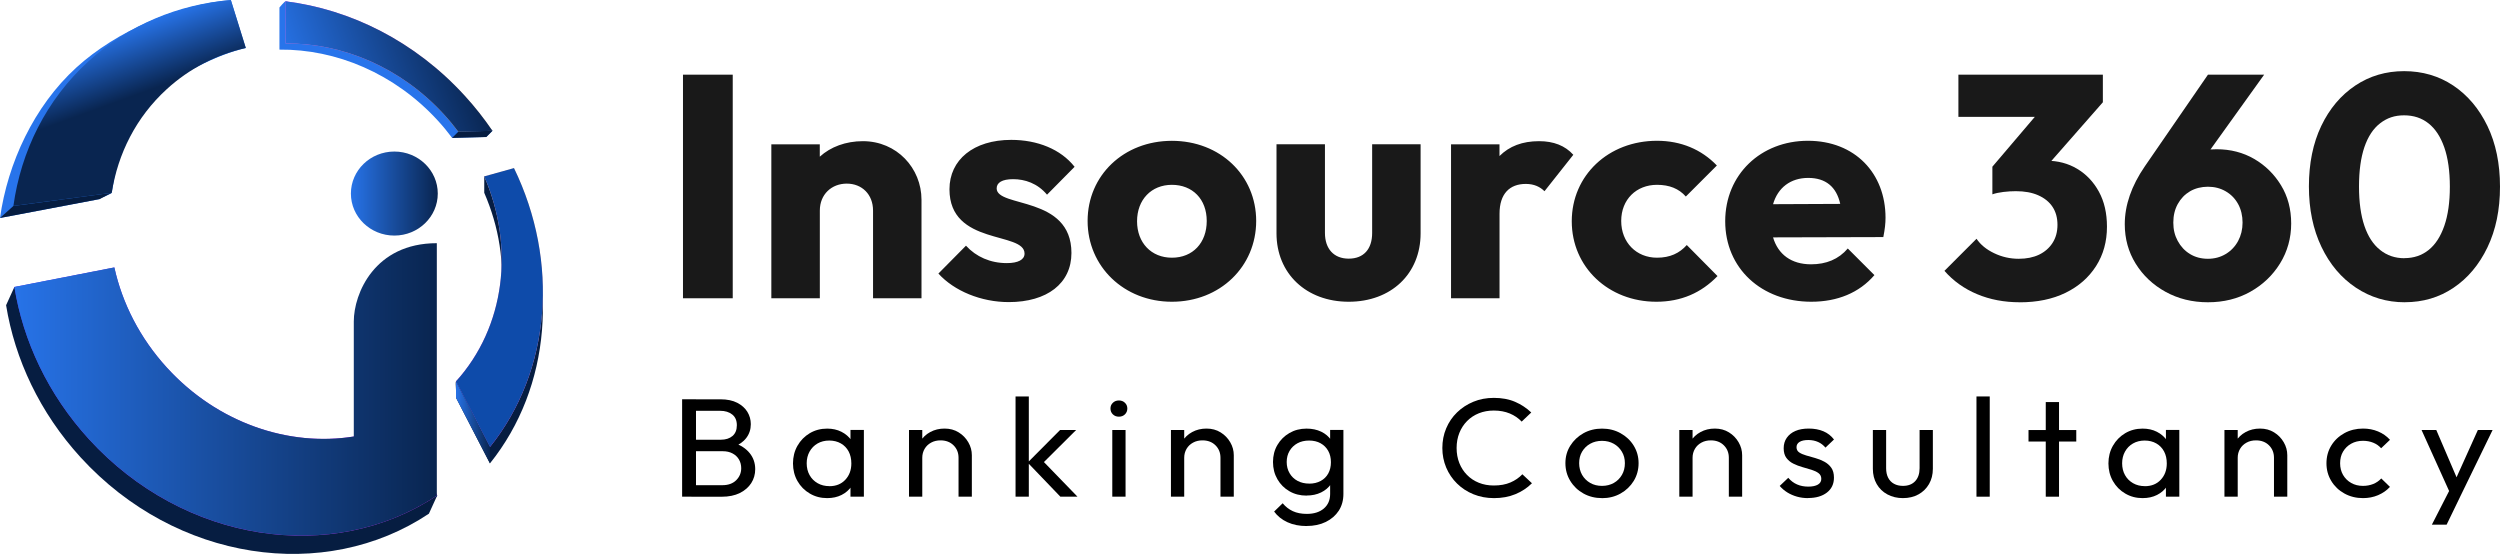 <svg xmlns="http://www.w3.org/2000/svg" xmlns:xlink="http://www.w3.org/1999/xlink" id="Layer_1" version="1.1" viewBox="244.81 465.92 578.38 128.15">
  <!-- Generator: Adobe Illustrator 29.0.1, SVG Export Plug-In . SVG Version: 2.1.0 Build 192)  -->
  <defs>
    <style>
      .st0 {
        fill: url(#linear-gradient2);
      }

      .st1 {
        fill: url(#linear-gradient1);
      }

      .st2 {
        fill: url(#Degradado_sin_nombre_159);
      }

      .st3 {
        fill: #0e4baa;
      }

      .st4 {
        fill: url(#linear-gradient4);
      }

      .st5 {
        fill: #2874eb;
      }

      .st6 {
        fill: url(#linear-gradient5);
      }

      .st7 {
        fill: #191919;
      }

      .st8 {
        fill: url(#linear-gradient3);
      }

      .st9 {
        fill: #061d41;
      }

      .st10 {
        fill: url(#Degradado_sin_nombre_422);
      }

      .st11 {
        fill: url(#linear-gradient6);
      }

      .st12 {
        fill: url(#Degradado_sin_nombre_135);
      }

      .st13 {
        fill: url(#linear-gradient);
      }
    </style>
    <linearGradient id="linear-gradient" x1="279.46" y1="507.33" x2="267.65" y2="474.88" gradientUnits="userSpaceOnUse">
      <stop offset=".56" stop-color="#092550"/>
      <stop offset="1" stop-color="#2773e8"/>
    </linearGradient>
    <linearGradient id="Degradado_sin_nombre_135" data-name="Degradado sin nombre 135" x1="340.86" y1="502.69" x2="325.64" y2="460.85" gradientUnits="userSpaceOnUse">
      <stop offset=".09" stop-color="#ffcea4"/>
      <stop offset="1" stop-color="#f750ed"/>
    </linearGradient>
    <linearGradient id="Degradado_sin_nombre_159" data-name="Degradado sin nombre 159" x1="246.4" y1="535.31" x2="340.65" y2="589.72" gradientUnits="userSpaceOnUse">
      <stop offset="0" stop-color="#5828ee"/>
      <stop offset=".47" stop-color="#9c2ef5"/>
      <stop offset=".68" stop-color="#bb30f9"/>
      <stop offset=".87" stop-color="#d032fb"/>
      <stop offset="1" stop-color="#d833fd"/>
    </linearGradient>
    <linearGradient id="Degradado_sin_nombre_422" data-name="Degradado sin nombre 422" x1="344.44" y1="545.58" x2="376.56" y2="527.04" gradientUnits="userSpaceOnUse">
      <stop offset="0" stop-color="#f750ed"/>
      <stop offset=".26" stop-color="#f86bdc"/>
      <stop offset=".8" stop-color="#fdb2b3"/>
      <stop offset="1" stop-color="#ffcea4"/>
    </linearGradient>
    <linearGradient id="linear-gradient1" x1="350.31" y1="563.65" x2="358.17" y2="563.65" gradientUnits="userSpaceOnUse">
      <stop offset="0" stop-color="#2773e8"/>
      <stop offset="1" stop-color="#092550"/>
    </linearGradient>
    <linearGradient id="linear-gradient2" x1="345.87" y1="580.47" x2="345.96" y2="580.47" xlink:href="#linear-gradient1"/>
    <linearGradient id="linear-gradient3" x1="313.78" y1="488.85" x2="351.43" y2="475.15" xlink:href="#linear-gradient1"/>
    <linearGradient id="linear-gradient4" x1="248.14" y1="556.02" x2="345.87" y2="556.02" xlink:href="#linear-gradient1"/>
    <linearGradient id="linear-gradient5" x1="325.99" y1="510.7" x2="346.09" y2="510.7" xlink:href="#linear-gradient1"/>
    <linearGradient id="linear-gradient6" x1="345.49" y1="580.74" x2="345.87" y2="580.74" xlink:href="#linear-gradient1"/>
  </defs>
  <path class="st7" d="M663.15,507.08c-4.1,0-7.04,2.27-8.14,6.08l15.54-.07c-.88-3.96-3.37-6.01-7.4-6.01ZM663.88,535.73c-11.58,0-19.94-7.77-19.94-18.62s8.28-18.62,19.13-18.62,17.96,7.48,17.96,17.81c0,1.32-.15,2.64-.51,4.47l-25.51.07c1.17,3.96,4.25,6.23,8.79,6.23,3.52,0,6.38-1.17,8.5-3.66l6.16,6.16c-3.52,4.1-8.58,6.16-14.59,6.16ZM628.01,535.73c-11.07,0-19.57-7.99-19.57-18.62s8.5-18.62,19.72-18.62c5.5,0,10.26,1.98,13.85,5.72l-7.18,7.18c-1.61-1.83-3.81-2.71-6.67-2.71-4.76,0-8.28,3.37-8.28,8.36s3.52,8.5,8.28,8.5c3,0,5.2-1.03,6.89-2.93l7.11,7.18c-3.74,3.88-8.43,5.94-14.15,5.94ZM580.51,534.93v-35.62h11.21v2.71c2.27-2.27,5.28-3.44,9.16-3.44,3.37,0,6.01,1.03,7.92,3.15l-6.67,8.43c-1.03-1.03-2.42-1.69-4.32-1.69-3.74,0-6.08,2.27-6.08,6.89v19.57h-11.21ZM556.84,535.73c-9.82,0-16.71-6.52-16.71-15.83v-20.6h11.21v20.52c0,3.66,2.05,5.94,5.5,5.94s5.42-2.2,5.42-5.94v-20.52h11.21v20.6c0,9.38-6.82,15.83-16.64,15.83ZM515.93,525.54c4.84,0,8.06-3.44,8.06-8.5s-3.3-8.36-8.06-8.36-8.06,3.44-8.06,8.43,3.3,8.43,8.06,8.43ZM515.93,535.73c-11.07,0-19.5-8.14-19.5-18.69s8.36-18.54,19.5-18.54,19.5,7.99,19.5,18.54-8.36,18.69-19.5,18.69ZM478.18,535.81c-6.38,0-12.61-2.57-16.27-6.6l6.38-6.45c2.35,2.57,5.64,4.03,9.45,4.03,2.64,0,4.1-.81,4.1-2.2,0-5.2-17.37-1.76-17.37-14.88,0-6.82,5.57-11.43,14.29-11.43,6.01,0,11.43,2.13,14.66,6.23l-6.38,6.45c-2.2-2.64-5.13-3.59-7.84-3.59-2.57,0-3.81.81-3.81,2.13,0,4.54,17.3,1.61,17.3,14.95,0,7.04-5.64,11.36-14.51,11.36ZM423.26,534.93v-35.62h11.21v2.86c2.49-2.27,6.01-3.59,9.97-3.59,7.84,0,13.56,6.23,13.56,13.56v22.79h-11.21v-20.3c0-3.74-2.57-6.23-6.08-6.23s-6.23,2.49-6.23,6.23v20.3h-11.21ZM402.82,534.93v-51.74h11.51v51.74h-11.51Z"/>
  <g>
    <path class="st7" d="M712.07,535.85c-3.58,0-6.86-.62-9.84-1.87-2.99-1.25-5.51-3.05-7.57-5.4l7.42-7.42c.93,1.37,2.29,2.49,4.08,3.34,1.79.86,3.68,1.29,5.69,1.29,1.81,0,3.38-.32,4.7-.95,1.32-.64,2.36-1.54,3.12-2.72.76-1.18,1.14-2.57,1.14-4.19s-.38-3-1.14-4.15c-.76-1.15-1.86-2.04-3.31-2.68-1.44-.64-3.17-.95-5.18-.95-.93,0-1.9.06-2.9.18-1,.12-1.85.31-2.53.55l5.07-6.39c1.37-.39,2.68-.72,3.93-.99,1.25-.27,2.41-.4,3.49-.4,2.64,0,5.02.62,7.12,1.87s3.78,3.01,5.03,5.29c1.25,2.28,1.87,4.98,1.87,8.12,0,3.43-.84,6.46-2.53,9.11-1.69,2.64-4.04,4.7-7.05,6.17-3.01,1.47-6.55,2.2-10.61,2.2ZM697.89,492.96v-9.77h33.42v6.39l-9.03,3.38h-24.38ZM705.75,510.88v-6.39l12.63-14.84,12.93-.07-13.15,14.98-12.41,6.32Z"/>
    <path class="st7" d="M755.62,535.85c-3.62,0-6.89-.81-9.81-2.42s-5.21-3.78-6.9-6.5-2.53-5.77-2.53-9.14c0-4.41,1.54-8.86,4.63-13.37l14.62-21.23h13l-16.23,22.62-4.33.37c.69-1.17,1.41-2.19,2.17-3.05.76-.86,1.73-1.52,2.9-1.98,1.17-.46,2.67-.7,4.48-.7,3.23,0,6.13.75,8.7,2.24,2.57,1.49,4.64,3.53,6.21,6.1,1.57,2.57,2.35,5.52,2.35,8.85s-.86,6.45-2.57,9.22c-1.71,2.77-4.02,4.96-6.9,6.57-2.89,1.62-6.15,2.42-9.77,2.42ZM755.62,525.79c1.52,0,2.89-.37,4.11-1.1s2.18-1.74,2.87-3.01c.68-1.27,1.03-2.69,1.03-4.26s-.34-3.05-1.03-4.3c-.69-1.25-1.64-2.23-2.87-2.94-1.22-.71-2.6-1.06-4.11-1.06s-2.95.36-4.15,1.06c-1.2.71-2.14,1.69-2.83,2.94-.69,1.25-1.03,2.68-1.03,4.3s.34,2.99,1.03,4.26c.69,1.27,1.63,2.28,2.83,3.01,1.2.73,2.58,1.1,4.15,1.1Z"/>
    <path class="st7" d="M801.16,535.85c-4.16,0-7.93-1.13-11.31-3.38-3.38-2.25-6.04-5.4-7.97-9.44-1.93-4.04-2.9-8.7-2.9-13.99s.95-10,2.86-13.99c1.91-3.99,4.53-7.1,7.86-9.33,3.33-2.23,7.1-3.34,11.31-3.34s8.05,1.11,11.38,3.34c3.33,2.23,5.96,5.35,7.9,9.36,1.93,4.02,2.9,8.69,2.9,14.03s-.97,10.01-2.9,14.03c-1.93,4.02-4.55,7.14-7.86,9.36-3.3,2.23-7.06,3.34-11.27,3.34ZM801.08,525.64c2.15,0,4.01-.62,5.58-1.87,1.57-1.25,2.78-3.11,3.64-5.58.86-2.47,1.29-5.5,1.29-9.07s-.43-6.66-1.29-9.11c-.86-2.45-2.07-4.3-3.64-5.54-1.57-1.25-3.45-1.87-5.66-1.87s-3.95.61-5.54,1.84c-1.59,1.22-2.8,3.06-3.64,5.51-.83,2.45-1.25,5.48-1.25,9.11s.42,6.66,1.25,9.11c.83,2.45,2.04,4.31,3.64,5.58,1.59,1.27,3.46,1.91,5.62,1.91Z"/>
  </g>
  <g>
    <path d="M402.62,580.83v-22.54h3.21v22.54h-3.21ZM404.76,580.83v-2.66h7.16c1.36,0,2.43-.38,3.21-1.15.77-.77,1.16-1.69,1.16-2.78,0-.74-.17-1.4-.51-2-.34-.59-.84-1.07-1.48-1.41-.65-.35-1.4-.52-2.27-.52h-7.26v-2.66h6.79c1.14,0,2.04-.29,2.71-.86.67-.57,1.01-1.4,1.01-2.49s-.35-1.91-1.06-2.48c-.71-.57-1.64-.86-2.8-.86h-6.65v-2.66h6.72c1.55,0,2.84.27,3.87.8,1.03.53,1.82,1.23,2.35,2.09.53.87.8,1.82.8,2.86,0,1.21-.35,2.27-1.04,3.18-.69.91-1.71,1.62-3.05,2.14l.27-.97c1.52.52,2.71,1.3,3.56,2.35.85,1.05,1.28,2.29,1.28,3.72,0,1.19-.31,2.26-.92,3.22-.61.95-1.5,1.72-2.64,2.29-1.15.57-2.55.86-4.21.86h-6.99Z"/>
    <path d="M436.18,581.16c-1.48,0-2.82-.35-4.02-1.06-1.21-.7-2.15-1.66-2.85-2.88-.69-1.21-1.04-2.58-1.04-4.09s.35-2.88,1.04-4.09c.69-1.21,1.64-2.18,2.83-2.89,1.19-.71,2.54-1.07,4.04-1.07,1.23,0,2.32.24,3.29.73.97.49,1.74,1.16,2.34,2.01.59.86.92,1.85.99,2.97v4.65c-.07,1.1-.39,2.09-.97,2.96-.58.87-1.35,1.54-2.32,2.03-.97.49-2.08.73-3.33.73ZM436.69,578.4c1.52,0,2.75-.49,3.68-1.48.93-.99,1.4-2.25,1.4-3.78,0-1.06-.21-1.99-.63-2.78-.42-.79-1.02-1.41-1.79-1.85-.77-.44-1.67-.67-2.69-.67s-1.93.23-2.71.68c-.78.45-1.4,1.08-1.84,1.87-.44.79-.67,1.7-.67,2.71s.22,1.95.67,2.74c.44.79,1.06,1.41,1.86,1.87.8.46,1.71.68,2.73.68ZM441.57,580.83v-4.16l.58-3.77-.58-3.74v-3.77h3.1v15.43h-3.1Z"/>
    <path d="M455.11,580.83v-15.43h3.07v15.43h-3.07ZM466.57,580.83v-9c0-1.17-.39-2.13-1.16-2.89-.77-.76-1.77-1.14-3-1.14-.82,0-1.55.17-2.18.52-.64.35-1.14.82-1.5,1.43-.36.61-.55,1.3-.55,2.08l-1.26-.68c0-1.17.27-2.21.82-3.12.55-.91,1.31-1.63,2.29-2.16.98-.53,2.08-.8,3.31-.8s2.31.29,3.26.88c.94.58,1.69,1.35,2.23,2.29.55.94.82,1.94.82,3v9.58h-3.07Z"/>
    <path d="M479.76,580.83v-23.19h3.07v23.19h-3.07ZM490.13,580.83l-7.57-7.89,7.5-7.54h3.72l-8.36,8.32.14-1.69,8.53,8.8h-3.96Z"/>
    <path d="M503.67,562.32c-.57,0-1.03-.18-1.4-.54s-.55-.81-.55-1.35.18-.96.55-1.32.83-.54,1.4-.54,1.03.18,1.4.54.55.8.55,1.32-.18.99-.55,1.35-.83.54-1.4.54ZM502.14,580.83v-15.43h3.07v15.43h-3.07Z"/>
    <path d="M515.71,580.83v-15.43h3.07v15.43h-3.07ZM527.17,580.83v-9c0-1.17-.39-2.13-1.16-2.89-.77-.76-1.77-1.14-3-1.14-.82,0-1.55.17-2.18.52-.64.35-1.14.82-1.5,1.43-.36.61-.55,1.3-.55,2.08l-1.26-.68c0-1.17.27-2.21.82-3.12.55-.91,1.31-1.63,2.29-2.16.98-.53,2.08-.8,3.31-.8s2.31.29,3.26.88c.94.58,1.69,1.35,2.23,2.29.55.94.82,1.94.82,3v9.58h-3.07Z"/>
    <path d="M547.09,580.58c-1.48,0-2.8-.33-3.97-1.01-1.17-.67-2.1-1.6-2.78-2.78-.68-1.18-1.02-2.51-1.02-3.98s.34-2.79,1.02-3.95,1.61-2.08,2.78-2.76c1.17-.68,2.5-1.02,3.97-1.02,1.27,0,2.4.24,3.38.71s1.76,1.14,2.34,2c.58.86.89,1.86.94,3v4.09c-.07,1.13-.39,2.12-.97,2.97-.58.86-1.36,1.52-2.34,2-.98.48-2.09.71-3.34.71ZM547.09,587.62c-1.66,0-3.13-.29-4.42-.88s-2.31-1.41-3.09-2.47l1.98-1.92c.66.8,1.44,1.41,2.35,1.83.91.42,1.99.63,3.24.63,1.66,0,2.97-.42,3.94-1.25.97-.83,1.45-1.96,1.45-3.36v-3.83l.55-3.48-.55-3.44v-4.06h3.07v14.81c0,1.47-.36,2.76-1.07,3.87-.72,1.1-1.72,1.97-3,2.6-1.29.63-2.77.94-4.45.94ZM547.71,577.81c1,0,1.88-.21,2.64-.62.76-.41,1.35-.99,1.76-1.74.41-.75.61-1.62.61-2.61s-.21-1.87-.63-2.62c-.42-.75-1.01-1.33-1.76-1.75-.75-.42-1.64-.63-2.66-.63s-1.92.21-2.69.63c-.77.42-1.38,1.01-1.82,1.75s-.67,1.61-.67,2.58.22,1.84.67,2.6c.44.76,1.06,1.35,1.84,1.77.78.42,1.69.63,2.71.63Z"/>
    <path d="M590.44,581.16c-1.71,0-3.29-.3-4.74-.89-1.46-.59-2.72-1.42-3.8-2.48-1.08-1.06-1.92-2.3-2.51-3.7-.59-1.41-.89-2.91-.89-4.52s.29-3.14.89-4.55c.59-1.41,1.43-2.64,2.51-3.69,1.08-1.05,2.34-1.87,3.79-2.47,1.44-.6,3.02-.89,4.72-.89,1.86,0,3.5.3,4.91.91,1.41.61,2.66,1.43,3.75,2.47l-2.22,2.11c-.75-.8-1.67-1.43-2.75-1.88-1.08-.45-2.31-.68-3.7-.68-1.25,0-2.4.21-3.45.63-1.05.42-1.96,1.02-2.73,1.8-.77.78-1.37,1.7-1.79,2.76-.42,1.06-.63,2.22-.63,3.48s.21,2.42.63,3.48c.42,1.06,1.02,1.98,1.79,2.76.77.78,1.68,1.38,2.73,1.8,1.05.42,2.19.63,3.45.63,1.48,0,2.76-.23,3.85-.7,1.09-.47,2.01-1.1,2.76-1.9l2.22,2.08c-1.09,1.08-2.37,1.93-3.84,2.53-1.47.61-3.12.91-4.96.91Z"/>
    <path d="M615.44,581.16c-1.59,0-3.02-.36-4.3-1.07s-2.29-1.68-3.04-2.91c-.75-1.22-1.13-2.59-1.13-4.11s.38-2.84,1.13-4.04,1.76-2.16,3.04-2.88c1.27-.71,2.71-1.07,4.3-1.07s3,.35,4.28,1.06,2.3,1.66,3.05,2.88,1.13,2.57,1.13,4.06-.38,2.89-1.13,4.11c-.75,1.22-1.77,2.19-3.05,2.91s-2.71,1.07-4.28,1.07ZM615.44,578.33c1.02,0,1.93-.23,2.73-.68.8-.45,1.42-1.08,1.88-1.87.46-.79.68-1.69.68-2.71s-.23-1.88-.7-2.66c-.47-.78-1.09-1.39-1.88-1.83-.79-.44-1.69-.67-2.71-.67s-1.93.22-2.73.67c-.8.44-1.42,1.06-1.88,1.83s-.68,1.67-.68,2.66.23,1.92.68,2.71c.46.79,1.08,1.41,1.88,1.87.8.46,1.71.68,2.73.68Z"/>
    <path d="M633.32,580.83v-15.43h3.07v15.43h-3.07ZM644.78,580.83v-9c0-1.17-.39-2.13-1.16-2.89-.77-.76-1.77-1.14-3-1.14-.82,0-1.55.17-2.18.52-.64.35-1.14.82-1.5,1.43s-.55,1.3-.55,2.08l-1.26-.68c0-1.17.27-2.21.82-3.12.55-.91,1.31-1.63,2.29-2.16s2.08-.8,3.31-.8,2.31.29,3.26.88c.94.58,1.69,1.35,2.23,2.29.55.94.82,1.94.82,3v9.58h-3.07Z"/>
    <path d="M663.13,581.16c-.91,0-1.77-.11-2.58-.34-.81-.23-1.55-.55-2.23-.97-.68-.42-1.27-.93-1.77-1.51l1.98-1.88c.59.69,1.27,1.21,2.05,1.54.77.34,1.64.5,2.59.5s1.69-.16,2.22-.47c.52-.31.78-.75.78-1.32s-.21-1-.63-1.32-.96-.57-1.62-.78c-.66-.21-1.36-.41-2.1-.62-.74-.21-1.44-.47-2.1-.8-.66-.32-1.2-.77-1.62-1.33s-.63-1.31-.63-2.24.24-1.74.72-2.42c.48-.68,1.14-1.21,2-1.58.85-.37,1.88-.55,3.09-.55,1.27,0,2.4.21,3.39.63.99.42,1.8,1.06,2.44,1.9l-1.98,1.88c-.46-.56-1.02-1-1.69-1.3-.67-.3-1.43-.46-2.27-.46-.89,0-1.56.15-2.03.44-.47.29-.7.7-.7,1.22s.2.92.61,1.2c.41.28.95.52,1.62.71.67.2,1.37.4,2.1.6s1.42.48,2.08.83c.66.35,1.2.81,1.62,1.4.42.58.63,1.35.63,2.31,0,1.45-.54,2.6-1.62,3.44-1.08.84-2.53,1.27-4.35,1.27Z"/>
    <path d="M685.06,581.16c-1.34,0-2.54-.29-3.6-.86-1.06-.57-1.88-1.37-2.47-2.39-.59-1.02-.89-2.2-.89-3.54v-8.97h3.07v8.84c0,.84.15,1.58.46,2.19s.76,1.09,1.35,1.41c.59.33,1.29.49,2.08.49,1.21,0,2.15-.36,2.83-1.09.68-.73,1.02-1.73,1.02-3v-8.84h3.07v8.97c0,1.34-.3,2.52-.89,3.54-.59,1.02-1.4,1.81-2.44,2.39-1.04.57-2.23.86-3.6.86Z"/>
    <path d="M702.07,580.83v-23.19h3.07v23.19h-3.07Z"/>
    <path d="M714.11,568.07v-2.66h11.05v2.66h-11.05ZM718.1,580.83v-21.89h3.07v21.89h-3.07Z"/>
    <path d="M740.51,581.16c-1.48,0-2.82-.35-4.02-1.06-1.21-.7-2.15-1.66-2.85-2.88-.69-1.21-1.04-2.58-1.04-4.09s.35-2.88,1.04-4.09c.69-1.21,1.64-2.18,2.83-2.89,1.19-.71,2.54-1.07,4.04-1.07,1.23,0,2.33.24,3.29.73.97.49,1.74,1.16,2.34,2.01.59.86.92,1.85.99,2.97v4.65c-.07,1.1-.39,2.09-.97,2.96-.58.87-1.35,1.54-2.32,2.03-.97.49-2.08.73-3.33.73ZM741.02,578.4c1.52,0,2.75-.49,3.68-1.48s1.4-2.25,1.4-3.78c0-1.06-.21-1.99-.63-2.78-.42-.79-1.02-1.41-1.79-1.85-.77-.44-1.67-.67-2.69-.67s-1.93.23-2.71.68c-.79.45-1.4,1.08-1.84,1.87-.44.79-.67,1.7-.67,2.71s.22,1.95.67,2.74c.44.79,1.06,1.41,1.86,1.87s1.71.68,2.73.68ZM745.9,580.83v-4.16l.58-3.77-.58-3.74v-3.77h3.1v15.43h-3.1Z"/>
    <path d="M759.44,580.83v-15.43h3.07v15.43h-3.07ZM770.9,580.83v-9c0-1.17-.39-2.13-1.16-2.89-.77-.76-1.77-1.14-3-1.14-.82,0-1.55.17-2.18.52-.64.35-1.14.82-1.5,1.43s-.55,1.3-.55,2.08l-1.26-.68c0-1.17.27-2.21.82-3.12.55-.91,1.31-1.63,2.29-2.16s2.08-.8,3.31-.8,2.31.29,3.26.88c.94.58,1.69,1.35,2.23,2.29.55.94.82,1.94.82,3v9.58h-3.07Z"/>
    <path d="M791.5,581.16c-1.59,0-3.03-.36-4.31-1.07-1.29-.71-2.3-1.68-3.04-2.91-.74-1.22-1.11-2.58-1.11-4.08s.37-2.88,1.11-4.09c.74-1.21,1.75-2.17,3.04-2.88,1.28-.7,2.72-1.06,4.31-1.06,1.25,0,2.41.22,3.48.67,1.07.44,1.99,1.09,2.76,1.93l-2.05,1.95c-.5-.56-1.11-.99-1.83-1.28-.72-.29-1.51-.44-2.37-.44-1.02,0-1.93.22-2.73.67-.8.44-1.42,1.06-1.88,1.83s-.68,1.68-.68,2.7.23,1.92.68,2.7c.46.78,1.08,1.4,1.88,1.85.8.46,1.71.68,2.73.68.86,0,1.65-.15,2.37-.44.72-.29,1.34-.72,1.86-1.28l2.01,1.95c-.75.82-1.67,1.46-2.75,1.92-1.08.46-2.25.68-3.5.68Z"/>
    <path d="M812.07,580.96l-7.03-15.56h3.41l5.22,12.18h-1.09l5.49-12.18h3.41l-7.57,15.56h-1.84ZM807.43,587.3l4.77-9.32,1.71,2.99-3.07,6.33h-3.41Z"/>
  </g>
  <path class="st5" d="M309.46,477.41v-9.76s1.24-1.49,1.44-1.44c14.92,3.72,30.12,9.99,41.33,22.26,2.14,2.34,6.52,7.7,6.52,7.7l-1.44,1.44-7.9.21c-1.02-1.36-2.11-2.7-3.29-3.98-10.03-10.97-23.58-16.57-36.66-16.44Z"/>
  <path class="st9" d="M358.17,573.14l-7.86-15.2c.22-.24-.25-3.58,0-3.79,11.75-9.9,13.45-27.69,6.53-43.63v-3.79l6.88,1.87c10.49,21.63,8.64,46.83-5.56,64.53Z"/>
  <path class="st5" d="M267.85,511.98l-23.04,4.37c1.77-12.66,7.84-25.85,17.66-34.8,9.31-8.49,23.67-14.64,35.74-15.62l3.46,11.1c-6.71,1.52-15.82,6.14-21.12,10.99-6.91,6.32-8.4,13.66-9.9,22.52-.03.19-2.78,1.26-2.81,1.45Z"/>
  <path class="st13" d="M270.66,510.53l-22.75,3.03c1.77-12.66,7.55-24.51,17.37-33.46,9.31-8.49,20.87-13.19,32.94-14.18l3.46,11.1c-6.71,1.52-13.01,4.69-18.31,9.55-7.06,6.45-11.29,14.9-12.71,23.96Z"/>
  <path class="st12" d="M310.89,475.97v-9.75c15.04,1.87,29.94,9.26,41.43,21.84,2.38,2.6,4.52,5.32,6.42,8.13l-7.9.21c-1.02-1.36-2.11-2.7-3.29-3.98-10.03-10.97-23.58-16.57-36.66-16.44Z"/>
  <path class="st9" d="M336.33,567.47l9.63,13.08-1.92,4.21c-24.09,16.09-58.56,11.06-80.56-13.01-9.47-10.36-15.23-22.72-17.26-35.22l1.92-4.22,21.22-.3c1.82,8.27,5.89,16.33,12.18,23.21,14.86,16.27,37.44,20.74,54.79,12.25Z"/>
  <path class="st2" d="M338.24,563.25l7.71,17.29c-24.09,16.09-58.56,11.06-80.56-13.01-9.47-10.36-15.23-22.72-17.26-35.22l23.13-4.52c1.82,8.27,5.89,16.33,12.18,23.21,14.86,16.27,37.44,20.74,54.79,12.25Z"/>
  <path class="st10" d="M358.17,569.35l-7.86-15.2c11.4-12.61,13.59-31.17,6.53-47.42l6.88-1.92c10.49,21.63,8.64,46.83-5.56,64.53Z"/>
  <polygon class="st9" points="247.91 513.57 244.81 516.35 267.85 511.98 270.66 510.53 247.91 513.57"/>
  <polygon class="st9" points="350.84 496.39 349.4 497.83 357.31 497.62 358.74 496.18 350.84 496.39"/>
  <polygon class="st1" points="358.17 569.35 358.17 573.14 350.31 557.94 350.31 554.15 358.17 569.35"/>
  <path class="st0" d="M345.96,580.54s-.06.04-.09.06v-.26l.09.2Z"/>
  <path class="st3" d="M358.17,569.35l-7.86-15.2c11.4-12.61,13.59-31.17,6.53-47.42l6.88-1.92c10.49,21.63,8.64,46.83-5.56,64.53Z"/>
  <path class="st8" d="M310.89,475.97v-9.75c15.04,1.87,29.94,9.26,41.43,21.84,2.38,2.6,4.52,5.32,6.42,8.13l-7.9.21c-1.02-1.36-2.11-2.7-3.29-3.98-10.03-10.97-23.58-16.57-36.66-16.44Z"/>
  <g>
    <path class="st4" d="M345.87,522.18v58.42c-.13.08-.25.17-.38.24-24.06,15.72-58.23,10.6-80.09-13.31-9.47-10.36-15.24-22.72-17.26-35.22l23.13-4.52c1.82,8.27,5.89,16.33,12.18,23.21,11.73,12.83,28.24,18.32,43.21,15.9v-26.61c0-6.45,4.81-18.11,19.21-18.11Z"/>
    <ellipse class="st6" cx="336.04" cy="510.7" rx="10.05" ry="9.72"/>
    <path class="st11" d="M345.87,580.6v.28c-.12,0-.25-.02-.38-.04.13-.07.25-.16.38-.24Z"/>
  </g>
</svg>